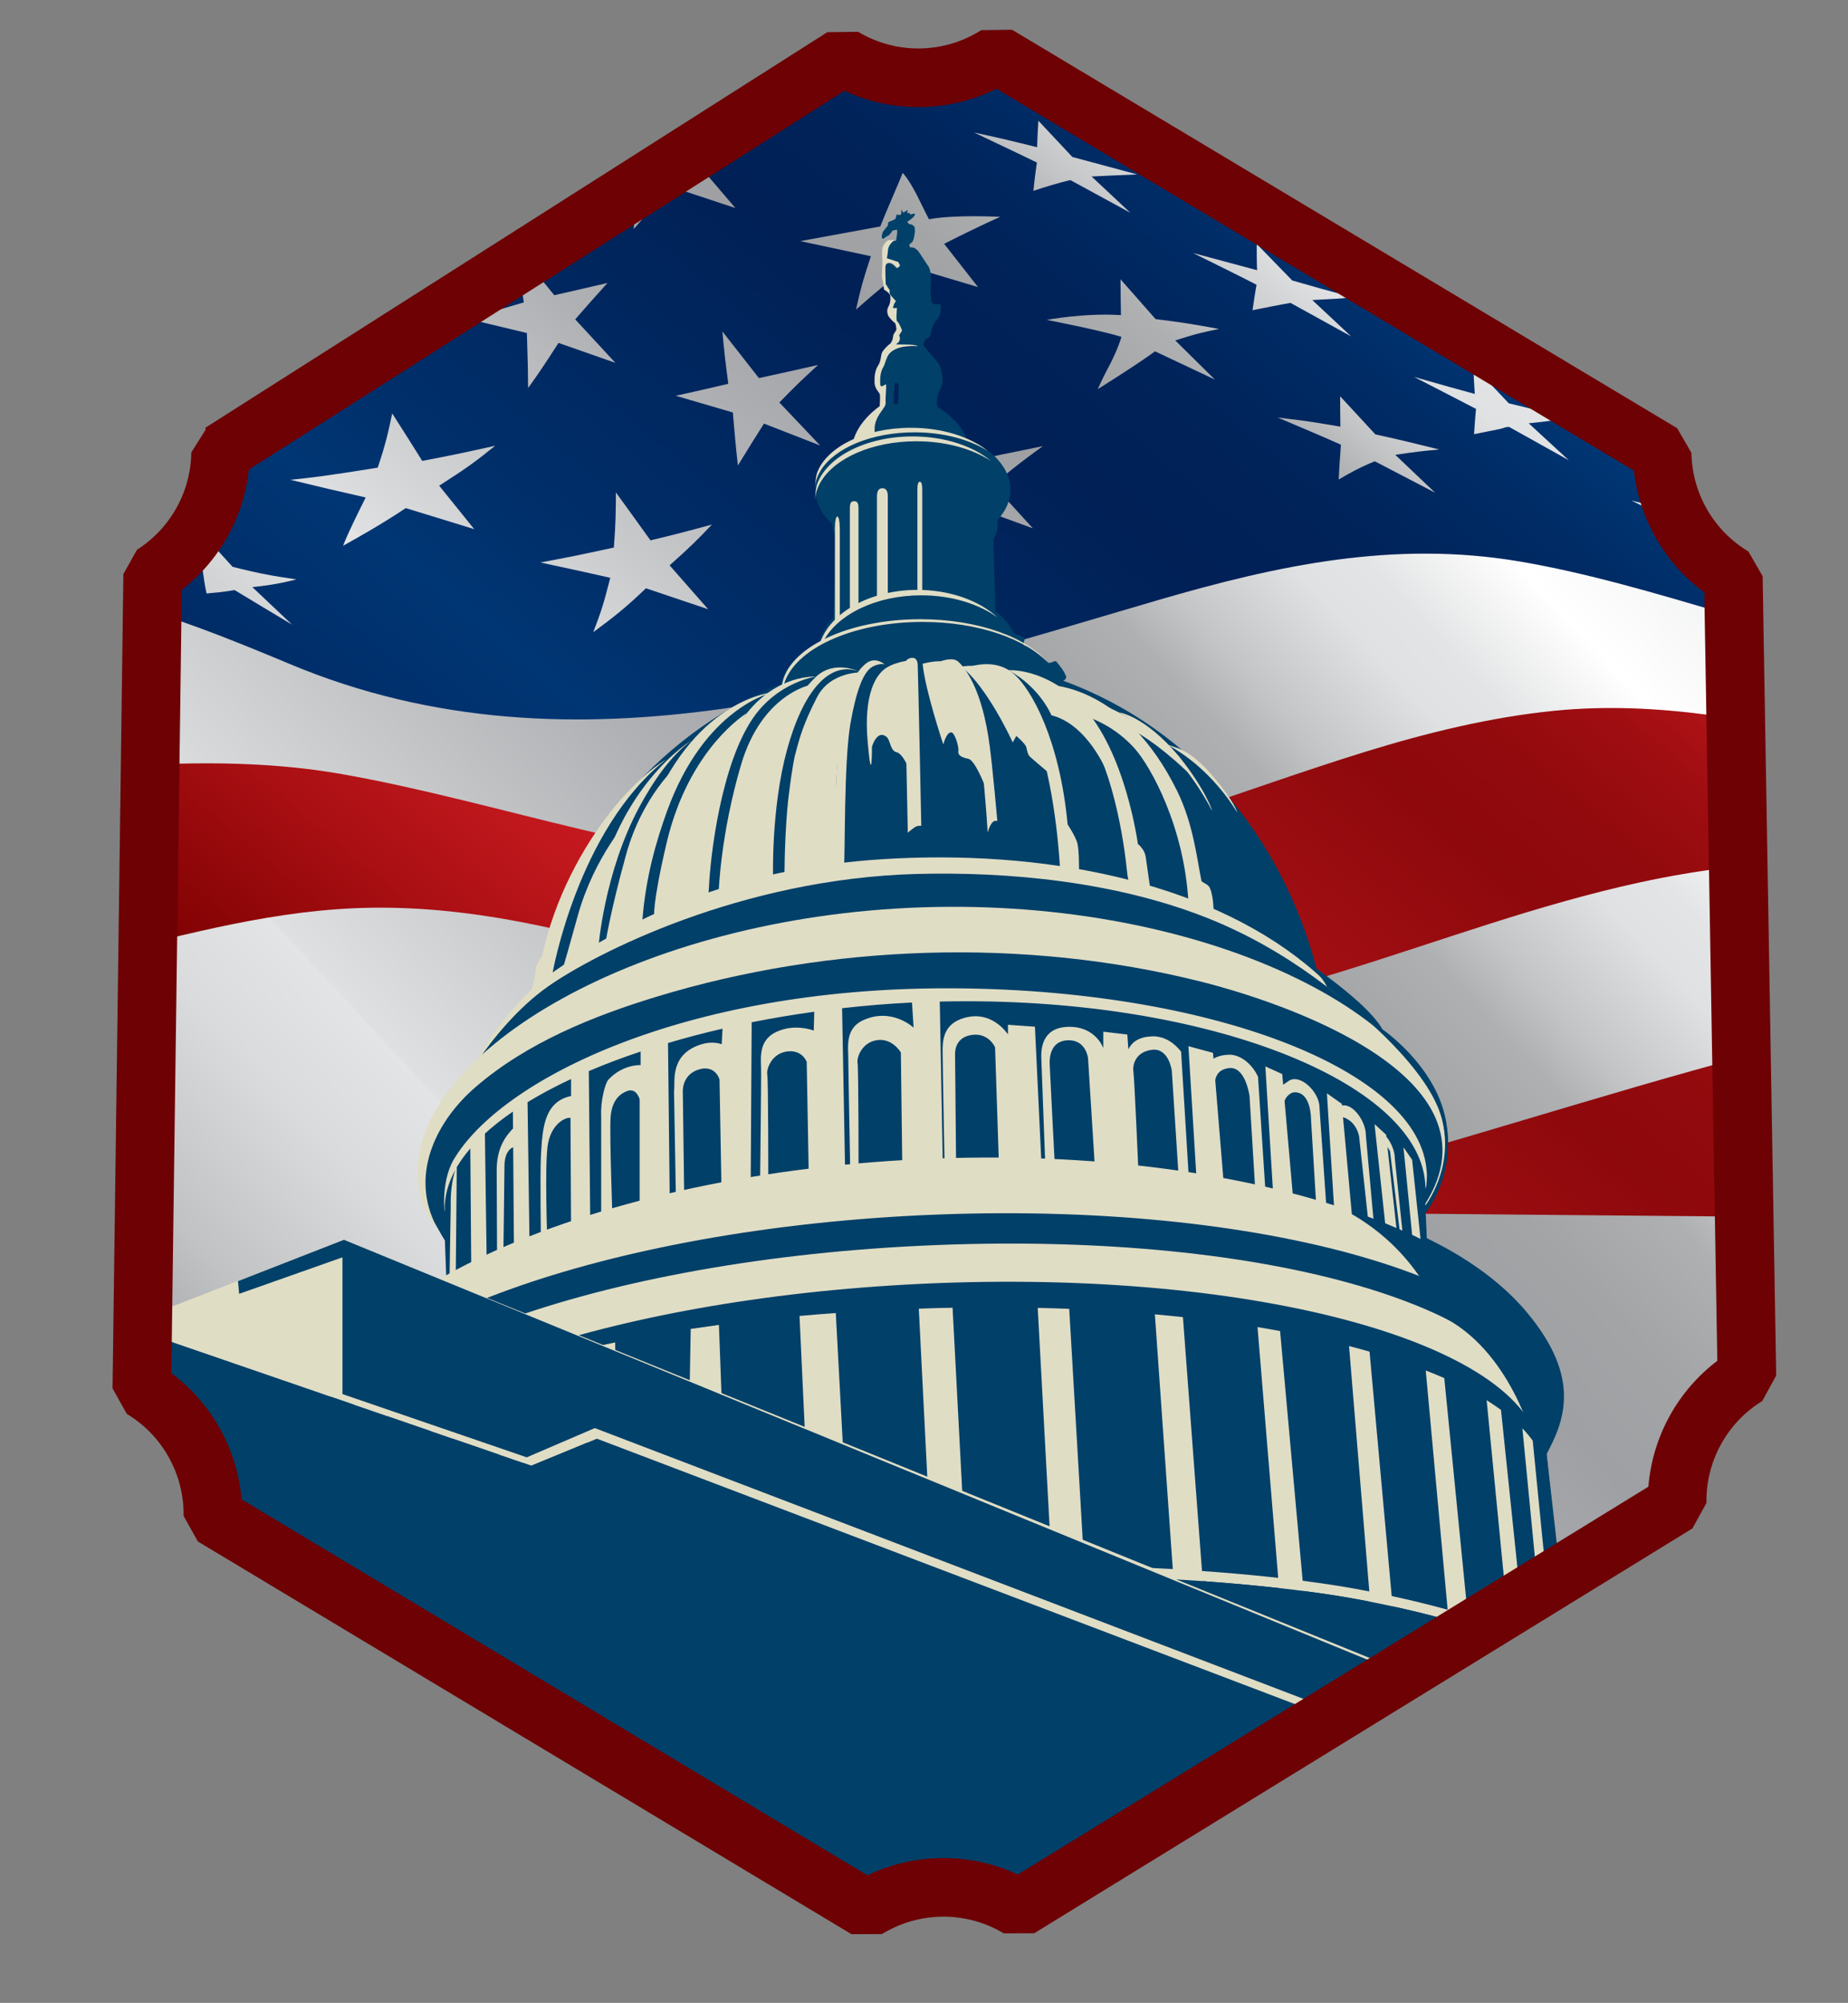 <?xml version="1.0" encoding="UTF-8"?><svg id="c" xmlns="http://www.w3.org/2000/svg" width="252.22" height="273.29" xmlns:xlink="http://www.w3.org/1999/xlink" viewBox="0 0 252.22 273.29"><rect x="0" y="0" width="252.22" height="273.29" fill="#808080" stroke="none"/><defs><clipPath id="d"><path d="m30.13,61.77L115.06,7.77c6.49,3.89,14.62,3.78,21.01-.28l90.78,54.37c.12,6.91,3.79,13.27,9.72,16.82l1.85,109.08c-6.02,3.7-9.64,10.31-9.52,17.38l-89.84,55.24c-6.4-3.85-14.41-3.8-20.78.11l-89.22-53.59c.09-7.12-3.6-13.75-9.7-17.41l1.48-111.1c5.69-3.62,9.18-9.87,9.27-16.61Z" fill="none" stroke="#6d0104" stroke-linejoin="bevel" stroke-width="8"/></clipPath><linearGradient id="e" x1="-38.93" y1="532.41" x2="-36.76" y2="532.41" gradientTransform="translate(-211678.77 267080.13) rotate(24.71) scale(358.21 -621.94) skewX(26.37)" gradientUnits="userSpaceOnUse"><stop offset="0" stop-color="#898b8d"/><stop offset=".1" stop-color="#898b8d"/><stop offset=".11" stop-color="#999b9d"/><stop offset=".14" stop-color="#c1c2c4"/><stop offset=".17" stop-color="#d9dbdc"/><stop offset=".19" stop-color="#e3e4e5"/><stop offset=".19" stop-color="#dfe0e1"/><stop offset=".26" stop-color="#b0b1b4"/><stop offset=".3" stop-color="#9ea0a3"/><stop offset=".32" stop-color="#a2a4a6"/><stop offset=".34" stop-color="#aeb0b2"/><stop offset=".35" stop-color="#c3c4c6"/><stop offset=".37" stop-color="#e0e1e2"/><stop offset=".38" stop-color="#e3e4e5"/><stop offset=".4" stop-color="#fff"/><stop offset=".43" stop-color="#eff0f0"/><stop offset=".46" stop-color="#cacbcd"/><stop offset=".49" stop-color="#b1b3b6"/><stop offset=".5" stop-color="#a9abae"/><stop offset=".52" stop-color="#b1b2b5"/><stop offset=".54" stop-color="#bbbcbf"/><stop offset=".6" stop-color="#fff"/><stop offset=".61" stop-color="#fff"/><stop offset=".67" stop-color="#d6d7d9"/><stop offset=".7" stop-color="#c0c2c4"/><stop offset=".73" stop-color="#c6c8ca"/><stop offset=".8" stop-color="#fff"/><stop offset=".82" stop-color="#f5f6f6"/><stop offset=".86" stop-color="#dddedf"/><stop offset=".9" stop-color="#c0c2c4"/><stop offset="1" stop-color="#c0c2c4"/></linearGradient><linearGradient id="f" x1="-37.2" y1="531.41" x2="-35.02" y2="531.41" gradientTransform="translate(245679.67 186566.3) rotate(-50.87) scale(281.4 -579.66)" gradientUnits="userSpaceOnUse"><stop offset="0" stop-color="#7c0101"/><stop offset=".1" stop-color="#7c0101"/><stop offset=".1" stop-color="#810203"/><stop offset=".14" stop-color="#a90f13"/><stop offset=".17" stop-color="#c1181d"/><stop offset=".19" stop-color="#cb1b21"/><stop offset=".26" stop-color="#a00e12"/><stop offset=".3" stop-color="#8e090c"/><stop offset=".32" stop-color="#920a0d"/><stop offset=".34" stop-color="#9e0d11"/><stop offset=".36" stop-color="#b31418"/><stop offset=".38" stop-color="#cb1b21"/><stop offset=".4" stop-color="#e21f26"/><stop offset=".43" stop-color="#d51d24"/><stop offset=".46" stop-color="#b9151b"/><stop offset=".48" stop-color="#a00f13"/><stop offset=".5" stop-color="#980d11"/><stop offset=".53" stop-color="#a01014"/><stop offset=".54" stop-color="#a71317"/><stop offset=".6" stop-color="#e21f26"/><stop offset=".61" stop-color="#e21f26"/><stop offset=".66" stop-color="#c3181e"/><stop offset=".7" stop-color="#ad1419"/><stop offset=".73" stop-color="#b2151b"/><stop offset=".8" stop-color="#e21f26"/><stop offset=".83" stop-color="#d81d23"/><stop offset=".87" stop-color="#c0181d"/><stop offset=".9" stop-color="#ad1419"/><stop offset="1" stop-color="#ad1419"/></linearGradient><linearGradient id="g" x1="-37.19" y1="531.48" x2="-35.02" y2="531.48" xlink:href="#f"/><linearGradient id="h" x1="-37.19" y1="531.35" x2="-35.02" y2="531.35" xlink:href="#f"/><linearGradient id="i" x1="-37.34" y1="531.26" x2="-34.94" y2="531.26" xlink:href="#f"/><linearGradient id="j" x1="-38.62" y1="531.47" x2="-36.46" y2="531.47" gradientTransform="translate(245843.26 186176.28) rotate(-50.87) scale(281.4 -579.66)" gradientUnits="userSpaceOnUse"><stop offset="0" stop-color="#00174b"/><stop offset=".1" stop-color="#00174b"/><stop offset=".11" stop-color="#001f55"/><stop offset=".16" stop-color="#002f6b"/><stop offset=".19" stop-color="#003674"/><stop offset=".22" stop-color="#002e69"/><stop offset=".3" stop-color="#002056"/><stop offset=".33" stop-color="#00235a"/><stop offset=".36" stop-color="#002c66"/><stop offset=".38" stop-color="#003674"/><stop offset=".4" stop-color="#003c7e"/><stop offset=".43" stop-color="#003979"/><stop offset=".47" stop-color="#002a63"/><stop offset=".5" stop-color="#00245b"/><stop offset=".54" stop-color="#002962"/><stop offset=".6" stop-color="#003c7e"/><stop offset=".61" stop-color="#003c7e"/><stop offset=".62" stop-color="#003b7d"/><stop offset=".7" stop-color="#002b65"/><stop offset=".73" stop-color="#002d67"/><stop offset=".8" stop-color="#003c7e"/><stop offset=".85" stop-color="#003575"/><stop offset=".9" stop-color="#002b65"/><stop offset="1" stop-color="#002b65"/></linearGradient><linearGradient id="k" x1="-40.04" y1="532.47" x2="-37.66" y2="532.47" gradientTransform="translate(246464.46 186187.83) rotate(-50.87) scale(281.4 -579.66)" xlink:href="#e"/><linearGradient id="l" x1="-39.98" y1="532.44" x2="-37.84" y2="532.44" gradientTransform="translate(246464.46 186187.83) rotate(-50.87) scale(281.4 -579.66)" xlink:href="#e"/><linearGradient id="m" x1="-39.99" y1="532.41" x2="-37.8" y2="532.41" gradientTransform="translate(246464.46 186187.83) rotate(-50.87) scale(281.4 -579.66)" xlink:href="#e"/><linearGradient id="n" x1="-39.99" y1="532.39" x2="-37.81" y2="532.39" gradientTransform="translate(246464.46 186187.83) rotate(-50.87) scale(281.4 -579.66)" xlink:href="#e"/><linearGradient id="o" x1="-39.98" y1="532.39" x2="-37.85" y2="532.39" gradientTransform="translate(246464.46 186187.83) rotate(-50.87) scale(281.4 -579.66)" xlink:href="#e"/><linearGradient id="p" x1="-39.98" y1="532.48" x2="-37.84" y2="532.48" gradientTransform="translate(246464.46 186187.83) rotate(-50.87) scale(281.4 -579.66)" xlink:href="#e"/><linearGradient id="q" x1="-39.98" y1="532.33" x2="-37.83" y2="532.33" gradientTransform="translate(246464.46 186187.83) rotate(-50.87) scale(281.4 -579.66)" xlink:href="#e"/><linearGradient id="r" x1="-39.98" y1="532.49" x2="-37.83" y2="532.49" gradientTransform="translate(246464.46 186187.83) rotate(-50.87) scale(281.4 -579.66)" xlink:href="#e"/><linearGradient id="s" x1="-39.99" y1="532.26" x2="-37.82" y2="532.26" gradientTransform="translate(246464.46 186187.83) rotate(-50.87) scale(281.4 -579.66)" xlink:href="#e"/><linearGradient id="t" x1="-39.98" y1="532.22" x2="-37.84" y2="532.22" gradientTransform="translate(246464.46 186187.83) rotate(-50.87) scale(281.4 -579.66)" xlink:href="#e"/><linearGradient id="u" x1="-39.98" y1="532.18" x2="-37.83" y2="532.18" gradientTransform="translate(246464.46 186187.83) rotate(-50.87) scale(281.4 -579.66)" xlink:href="#e"/><linearGradient id="v" x1="-39.99" y1="532.2" x2="-37.82" y2="532.2" gradientTransform="translate(246464.46 186187.83) rotate(-50.87) scale(281.4 -579.66)" xlink:href="#e"/><linearGradient id="w" x1="-40" y1="532.14" x2="-37.8" y2="532.14" gradientTransform="translate(246464.46 186187.83) rotate(-50.87) scale(281.4 -579.66)" xlink:href="#e"/><linearGradient id="x" x1="-39.98" y1="532.33" x2="-37.83" y2="532.33" gradientTransform="translate(246464.46 186187.83) rotate(-50.87) scale(281.4 -579.66)" xlink:href="#e"/><linearGradient id="y" x1="-39.99" y1="532.29" x2="-37.82" y2="532.29" gradientTransform="translate(246464.46 186187.83) rotate(-50.87) scale(281.4 -579.66)" xlink:href="#e"/><linearGradient id="z" x1="-39.99" y1="532.34" x2="-37.83" y2="532.34" gradientTransform="translate(246464.46 186187.83) rotate(-50.87) scale(281.4 -579.66)" xlink:href="#e"/><linearGradient id="aa" x1="-39.99" y1="532.28" x2="-37.82" y2="532.28" gradientTransform="translate(246464.46 186187.83) rotate(-50.87) scale(281.4 -579.66)" xlink:href="#e"/><linearGradient id="ab" x1="-39.98" y1="532.37" x2="-37.84" y2="532.37" gradientTransform="translate(246464.46 186187.83) rotate(-50.87) scale(281.4 -579.66)" xlink:href="#e"/><linearGradient id="ac" x1="-39.99" y1="532.23" x2="-37.82" y2="532.23" gradientTransform="translate(246464.46 186187.83) rotate(-50.87) scale(281.4 -579.66)" xlink:href="#e"/><linearGradient id="ad" x1="-39.98" y1="532.32" x2="-37.83" y2="532.32" gradientTransform="translate(246464.46 186187.83) rotate(-50.87) scale(281.4 -579.66)" xlink:href="#e"/><linearGradient id="ae" x1="-39.98" y1="532.35" x2="-37.84" y2="532.35" gradientTransform="translate(246464.46 186187.83) rotate(-50.87) scale(281.4 -579.66)" xlink:href="#e"/><linearGradient id="af" x1="-39.99" y1="532.39" x2="-37.82" y2="532.39" gradientTransform="translate(246464.46 186187.83) rotate(-50.87) scale(281.4 -579.66)" xlink:href="#e"/><linearGradient id="ag" x1="-39.99" y1="532.24" x2="-37.82" y2="532.24" gradientTransform="translate(246464.46 186187.83) rotate(-50.87) scale(281.4 -579.66)" xlink:href="#e"/><linearGradient id="ah" x1="-39.99" y1="532.28" x2="-37.82" y2="532.28" gradientTransform="translate(246464.46 186187.83) rotate(-50.87) scale(281.4 -579.66)" xlink:href="#e"/><linearGradient id="ai" x1="-39.99" y1="532.3" x2="-37.82" y2="532.3" gradientTransform="translate(246464.46 186187.83) rotate(-50.87) scale(281.4 -579.66)" xlink:href="#e"/><linearGradient id="aj" x1="-39.98" y1="532.44" x2="-37.83" y2="532.44" gradientTransform="translate(246464.46 186187.83) rotate(-50.87) scale(281.4 -579.66)" xlink:href="#e"/><linearGradient id="ak" x1="-39.99" y1="532.44" x2="-37.81" y2="532.44" gradientTransform="translate(246464.46 186187.83) rotate(-50.87) scale(281.4 -579.66)" xlink:href="#e"/><linearGradient id="al" x1="-39.98" y1="532.34" x2="-37.83" y2="532.34" gradientTransform="translate(246464.46 186187.83) rotate(-50.87) scale(281.4 -579.66)" xlink:href="#e"/></defs><g clip-path="url(#d)"><rect x="145.46" y="-149.84" width="255.52" height="514.47" transform="translate(133.43 365.55) rotate(-83.02)" fill="url(#e)"/><path d="m495.42,105.57c-11.32-1.39-22.33-4.41-33.34-7.44-11.01-3.03-22.02-6.06-33.34-7.44-5-.61-10.05-.9-15.19-.73-31.15,1.03-58.62,17.3-89,21.54-8.29,1.16-16.5.93-24.64-.04-32.33-3.87-59.88-17.24-87.73-14.48-8.73.87-17.41,3-25.78,5.58-17.1,5.28-33.91,12.32-51.62,15.34-18.84,3.21-37.05-.36-55.38-4.71-10.85-2.57-21.74-5.62-32.72-7.56-10.49-1.86-21.68-1.72-32.27-.9l-3.21,26.2c12.35-2.92,24.33-6.43,37.05-7,15.68-.7,30.23,3.23,45.16,7.44,15.7,4.43,32.01,8.1,48.39,8.4,28.72.53,54.34-13.36,82.01-19.37,7.88-1.71,15.91-2.72,23.98-2.83,4.19-.06,8.32.2,12.41.7,11.17,1.37,21.18,3.69,32.01,6.83,10.83,3.13,21.66,6.27,32.83,7.63,2.75.34,5.52.57,8.31.66,37.1,1.28,70.6-22.09,107.36-22.11,4.79,0,9.56.34,14.33.92,17.76,2.17,35.35,7.7,52.69,11.28,2.85.59,5.7,1.05,8.53,1.4,4.66.57,9.29.83,13.91.84l3.13-25.57c-26.71,6.39-28.87,6.21-36.04,5.62-.6-.06-1.2-.13-1.81-.21Z" fill="url(#f)"/><path d="m228.01-12.97c.56,1.88,1.3,4.38,1.86,6.26.55,1.9,1.3,4.41,1.87,6.31,29.35-9.01,43.64-11.73,59.78-9.75,10.37,1.27,21.51,4.48,37.91,9.2,11.51,3.27,20.73,5.35,29.01,6.36,19.44,2.38,33.63-1.13,59.92-8.96l-78.92-9.66c-2.41.02-4.65-.12-6.91-.4-2.65-.32-5.34-.83-8.4-1.48l-94.35-11.55c-1.7.42-3.51.87-5.46,1.37.56,1.83,1.29,4.27,1.84,6.11.55,1.86,1.29,4.33,1.85,6.19Z" fill="url(#g)"/><path d="m538.76,11.18l-49.43-6.05c-11.71,1.99-27.55,6.48-54.49,14.1-13.72,3.88-27.25,7.17-41.61,6.44-2.3-.12-4.58-.32-6.84-.6-13.67-1.67-26.68-6-40-9.67-8.41-2.32-16.91-4.57-25.52-5.62-5.7-.7-11.46-.87-17.27-.18-11.46,1.36-22.72,4.36-33.86,7.33-2.91.78-30.85,8.4-30.91,8.39.54,1.9,1.27,4.43,1.83,6.32.55,1.87,1.3,4.36,1.87,6.21.57,1.83,1.33,4.26,1.92,6.08.58,1.78,1.37,4.15,1.97,5.92,33.61-5.9,64.79-24.31,100.39-19.96.55.07,1.09.14,1.65.22,20.28,3.15,39.32,11.44,59.65,14.35,1.05.15,2.09.29,3.13.42,9.55,1.17,18.69,1.26,32-1.21,22.92-4.71,44.63-13.97,67.68-18.22,11.61-2.15,20.13-1.86,27.13-1,1.54.19,3,.41,4.41.63l1.52-12.44c-1.68-.47-3.41-.95-5.21-1.46Z" fill="url(#h)"/><path d="m496.4,135.27c-29.17-3.57-53.82,2.45-77.61,8.58-23.8,6.13-46.74,12.36-72.49,9.21-1.26-.15-2.53-.33-3.81-.53-19.27-3.38-37.5-11.78-56.98-14.16-4.53-.55-9.12-.78-13.81-.55-29.07,1.44-83.07,23.41-112.88,27.48l107.03.96c.15-.04.31-.08.46-.11,21.34-5.33,30.12-7.52,43.93-5.83,9.66,1.18,21.77,4.26,42.35,9.49,4.19,1.02,8.36,1.76,12.51,2.27,25.98,3.18,51.25-2.91,76.51-9,25.27-6.09,50.53-12.18,76.51-9,2.78.34,5.58.79,8.38,1.35l1.65-13.48c-3.12-.57-6.25-1.29-9.38-2.17-7.77-2.17-15.2-3.63-22.37-4.51Z" fill="url(#i)"/><path d="m248.45,55.6c-2.14-5.82-4.09-11.71-5.92-17.64-6.67-21.65-12.39-43.69-18.88-65.34L33.41-50.67,17.12,82.45c6.61,1.73,13.58,4.44,22.4,8.14,39.29,16.48,79.92,2.58,118.44-8.68,16.47-4.81,32.35-8.19,49.43-5.3,18.42,3.12,37.16,11.07,55.67,13.85-.01-.03-9.49-20.97-14.6-34.86Z" fill="url(#j)"/><path d="m24.04,25.9l-.21,1.75c.86.29,1.7.57,2.45.82l-2.24-2.57Z" fill="url(#k)"/><path d="m30.61,60.64l-4.73-5.66c2.57-1.17,6.1-2.77,9.83-4.98-7.2,1.2-9.53,1.48-12,1.77-.69-1.2-1.54-2.66-2.34-4.05l-1.24,10.16c1.02-.49,1.56-.79,1.57-.8,2.67,1.08,6.23,2.52,8.92,3.56Z" fill="url(#l)"/><path d="m40.46,79.06c-3.2-.48-4.81-.73-8.72-1.72-1.42-1.57-3.33-3.65-4.74-5.23.03,1.21.05,2.36.28,3.85-2.47-.81-3.97-1.3-7.58-2.73,2.39,1.41,5.58,3.28,7.98,4.68.08.59.26,1.97.51,3.07,2.61-.21,3.81-.47,3.82-.47,2.35,1.42,5.49,3.32,7.85,4.72l-5.42-5.12c1.5-.16,3.19-.34,6.02-1.05Z" fill="url(#m)"/><path d="m67.55,60.83c-5.13,1.14-6.43,1.39-9.92,2.06-1.22-1.95-2.85-4.54-4.1-6.48-.49,2.33-.88,4.18-1.98,7.4-7.44,1.2-9.03,1.36-11.91,1.66,3.07.75,7.18,1.72,10.27,2.41-1.15,2.31-2.34,4.69-3.09,6.59,1.73-.96,5.33-2.97,8.56-5.14,2.81.86,6.54,2,9.34,2.87l-4.78-5.93c3.76-2.4,5.13-3.41,7.62-5.43Z" fill="url(#n)"/><path d="m78.51,43.57q1.9-2.19,4.4-4.96c-3.16.74-6.53,1.51-7.26,1.67-1.55-1.89-3.6-4.41-5.15-6.3.69,5.39.99,7.27.99,7.28-4.55,1.36-5.73,1.69-7.68,2.24,2.7.65,5.4,1.29,8.1,1.94.14,4.52.15,4.99.17,7.5,1.26-1.76,1.79-2.49,4.15-6.15,2.33.82,5.43,1.91,7.76,2.72l-5.49-5.94Z" fill="url(#o)"/><path d="m25.04,17.7l-.2,1.65c.7-.67,1.34-1.33,2.15-2.17-.77.21-1.4.38-1.95.52Z" fill="url(#p)"/><path d="m97.18,71.57c-4.59,1.25-5.71,1.51-8.4,2.16-1.42-1.97-3.29-4.58-4.72-6.54-.01,2.32-.02,4.33-.28,7.52-4.94,1.08-6.25,1.33-10.02,2.04,5.2,1.12,6.95,1.5,9.53,2.09-.86,3.38-1.21,4.55-2.32,7.42,2.76-2.04,4.38-3.29,7.19-5.99,2.55.85,5.95,2,8.49,2.86l-5.26-5.99c2.88-2.56,3.87-3.56,5.78-5.57Z" fill="url(#q)"/><path d="m30.54,9.25c1.78-2.85,1.93-3.08,3.59-5.63,2.25.87,5.24,2.02,7.49,2.89l-5.4-5.71c2.4-2.44,2.83-2.83,5.21-5.01-2.65.58-5.29,1.18-7.95,1.75-1.45-1.87-3.39-4.35-4.84-6.22.24,2.98.3,3.6.74,7-.68.16-1.36.32-2.03.48l-.31,2.51c1.03.3,2.03.59,2.92.84.18,2.47.25,3.49.57,7.1Z" fill="url(#r)"/><path d="m179.09,40.94c3.22-.16,3.73-.21,5.64-.35-3.85-1.03-5.03-1.35-8.36-2.32-1.45-1.49-3.39-3.49-4.85-4.98,0,3.09.05,3.54.05,3.58-2.91-.78-5.83-1.57-8.75-2.35,2.89,1.44,5.79,2.85,8.67,4.33-.15.87-.39,2.33-.54,3.48,4.1-.83,5.18-1,5.18-1,2.48,1.37,5.79,3.2,8.28,4.57l-5.31-4.96Z" fill="url(#s)"/><path d="m196.45,61.34c-4.11-1.02-4.74-1.18-8.74-2.07-1.44-1.56-3.35-3.64-4.8-5.19,0,1.38,0,2.76.03,4.14-3.48-.6-4.62-.77-6.92-1.05-.48-.06-1.01-.12-1.63-.2,4.38,1.86,6.78,2.88,8.62,3.71-.2,2.76-.26,3.76-.3,4.75,1.6-.94,2.69-1.56,4.92-2.49,2.47,1.28,5.77,3,8.24,4.29l-5.44-5.17c2.77-.42,3.86-.53,6.03-.73Z" fill="url(#t)"/><path d="m227.56,49.14c1.21-.61,3.71-1.87,6.24-3.63q-3.52.35-8.84.58c-1.41-1.75-3.27-4.09-4.71-5.82q.03,1.61-.33,5.75c-2.82-.07-4.86-.12-8.94-.5,2.63,1.05,6.14,2.42,8.78,3.44-.54,3.69-.64,4.8-.64,4.8,1.83-.85,2.75-1.28,5.33-2.82,2.51,1.1,5.86,2.57,8.38,3.65l-5.28-5.45Z" fill="url(#u)"/><path d="m214.49,56.98c-3.32-.7-4.81-1.02-8.57-1.95-1.45-1.53-3.38-3.57-4.83-5.11.06,1.7.06,1.88.19,3.83-2.39-.65-4.11-1.12-8.28-2.32,2.53,1.31,5.92,3.06,8.45,4.36-.11,1.24-.18,1.99-.27,3.45,1.2-.24,2.4-.47,3.59-.72.36-.08.82-.31,1.19-.26h.02c2.44,1.36,5.69,3.18,8.13,4.54l-5.47-5.04c2.83-.3,3.59-.41,5.84-.78Z" fill="url(#v)"/><path d="m238.63,74.12c2.91-.62,3.64-.81,6.09-1.53l-.67-.08c-3.15-.39-4.55-.58-8.14-1.21-1.45-1.6-3.38-3.73-4.82-5.34,0,1.86,0,2.15.05,4.31-2.42-.52-4.51-.97-8.48-1.97,2.57,1.27,6.01,2.96,8.58,4.22-.18,2.81-.17,3.72-.17,3.72,1.79-.44,2.72-.68,4.78-1.33,2.47,1.31,5.76,3.06,8.23,4.37l-5.46-5.17Z" fill="url(#w)"/><path d="m133.48,39.17l-4.62-5.9c5.22-2.65,7.66-3.68,7.66-3.68,0,0-6.25-.34-9.73.33-1.03-1.92-2.14-4.69-3.58-6.33-1,2.44-2.09,4.85-3.07,7.31-3.64.66-7.27,1.34-10.92,2,2.89.62,6.75,1.45,9.64,2.06-1.09,3.31-1.34,4.19-2.03,7.28,3.27-2.87,4.09-3.53,7.24-5.88,2.82.84,6.58,1.97,9.41,2.81Z" fill="url(#x)"/><path d="m142.35,60.87c-3.15.63-6.29,1.3-9.45,1.93-1.39-1.94-3.26-4.51-4.65-6.45-.15,3.13-.18,3.7-.1,7.29-2.64.59-5.28,1.2-7.93,1.76,2.46.67,5.73,1.57,8.19,2.24.11,3.25.16,4.12.41,7.14,1.81-2.67,2.24-3.3,4.05-5.65,2.43.89,5.67,2.08,8.1,2.96l-5.41-5.93c3.09-2.59,3.73-3.06,6.78-5.29Z" fill="url(#y)"/><path d="m111.64,49.8c-2.69.6-5.37,1.22-8.06,1.79-1.5-1.91-3.5-4.46-4.99-6.37.29,3.03.35,3.67.81,7.15-2.39.55-4.78,1.12-7.18,1.63,2.34.69,5.46,1.6,7.8,2.28.15,1.8.41,4.83.69,7.23q2.08-3.39,3.56-5.71c2.3.9,5.37,2.09,7.67,2.99l-5.57-5.87c2.42-2.48,2.86-2.88,5.27-5.11Z" fill="url(#z)"/><path d="m166.35,44.88c-3.86-.7-4.81-.86-8.63-1.34-1.43-1.63-3.34-3.8-4.79-5.43,0,1.63.03,3.25.06,4.89-4.98-.33-10.13.65-10.13.65,0,0,7.2,1.39,10.2,2.31-.43,1.45-1.28,3.28-2.01,4.6-.41.74-1.23,2.54-1.23,2.54,0,0,5.3-3.3,7.82-5.16,2.45,1.15,5.72,2.69,8.17,3.85l-5.41-5.34c2.93-.95,4.13-1.19,5.94-1.56Z" fill="url(#aa)"/><path d="m116.57,4.99c-1.39-1.51-3.24-3.53-4.63-5.05-.06,1.4-.07,1.69-.1,4.01-3.32-.57-4.46-.75-6.75-1.03-.51-.06-1.08-.13-1.74-.21,4.18,1.77,6.71,2.83,8.49,3.63-.33,2.94-.45,4.6-.46,4.61,1.65-.91,2.75-1.52,4.98-2.4,2.43,1.25,5.68,2.93,8.1,4.2l-5.27-5.03c2.82-.4,3.91-.48,6.08-.64-4.2-1.06-5.01-1.25-8.71-2.09Z" fill="url(#ab)"/><path d="m209.31,16.73c-2.75.57-4.91,1.02-8.91,1.57,2.61.71,6.11,1.63,8.73,2.3-.53,4.59-.7,6.53-.7,6.55,3-2.65,4.57-4.23,5.37-5.1,2.49.84,5.81,1.95,8.31,2.77l-5.22-5.77c2.26-1.9,4.51-3.86,6.68-5.83-2.29.66-5.13,1.48-9.27,2.51-1.36-1.92-3.17-4.47-4.52-6.39-.14,1.91-.29,4.07-.47,7.39Z" fill="url(#ac)"/><path d="m146.36,21.42c-1.39-1.49-3.25-3.47-4.64-4.95-.15,2.33-.17,3.6-.17,3.62-4.31-1.07-5.1-1.25-8.61-2.01,4.05,1.92,6.97,3.31,8.58,4.1-.27,1.82-.41,3.11-.48,3.86,3.83-1.26,5.06-1.46,5.06-1.46,2.45,1.34,5.72,3.12,8.17,4.45l-5.29-4.95c2.07-.11,4.15-.19,6.23-.28-2.95-.79-5.9-1.59-8.84-2.38Z" fill="url(#ad)"/><path d="m130.12,5.13c2.8-.46,4.91-.85,4.91-.86,2.39,1.34,5.58,3.11,7.98,4.44l-5.29-4.89c2.87-.25,3.57-.33,5.87-.66-3.31-.72-4.81-1.05-8.51-1.98-1.4-1.49-3.27-3.47-4.66-4.95,0,1.55,0,1.79.05,3.66-2.05-.57-3.99-1.1-8.23-2.34,2.5,1.29,5.83,3.01,8.33,4.3-.11.73-.36,2.45-.45,3.29Z" fill="url(#ae)"/><path d="m93.03,19.25c-1.2-1.91-2.82-4.45-4.01-6.37-.78,3.12-.95,3.77-1.51,7.27-3.03.6-6.06,1.25-9.09,1.85,2.6.64,6.08,1.49,8.68,2.12-.39,3.24-.47,4.11-.6,7.13,1.64-1.9,2.64-3.05,5.33-5.69,2.57.85,5.98,1.98,8.54,2.83l-4.98-5.83c3.9-2.54,4.87-3.1,8.83-5.34-3.73.66-7.46,1.35-11.19,2.03Z" fill="url(#af)"/><path d="m194.48,32.27c-1.38-1.64-3.23-3.83-4.61-5.47-.13,2-.16,2.42-.26,4.84-2.73-.37-4.7-.64-8.65-1.4,2.58,1.17,6.02,2.72,8.6,3.88-.15,1.16-.43,3.33-.47,4.04,2.53-.8,2.86-.93,5.08-1.83,2.47,1.21,5.75,2.83,8.22,4.03l-5.29-5.21c3.04-1.01,3.81-1.32,6.42-2.47-3.56-.05-5.16-.08-9.03-.41Z" fill="url(#ag)"/><path d="m179.21,5.46q-1.67.12-8.74.43c2.61.83,6.09,1.98,8.69,2.89-.1,1.87-.56,3.68-.84,5.52,4.8-2.93,5.4-3.8,5.4-3.8,2.45.97,5.72,2.25,8.17,3.2l-5.23-5.55c2.01-1.4,3.87-2.76,6.41-4.83-4.7,1.01-5.44,1.13-9,1.68-1.36-1.82-3.19-4.24-4.55-6.07-.23,4.19-.26,4.86-.31,6.51Z" fill="url(#ah)"/><path d="m164.54,17.16c-1.39-1.55-3.25-3.61-4.64-5.17-.07,1.86-.07,2.06-.09,4.13-2.9-.64-4.65-1.03-8.41-2,2.53,1.25,5.91,2.91,8.45,4.15-.28,2.65-.32,3.54-.32,3.54.87-.19,2.32-.5,3.77-.89.32-.09.75-.33,1.09-.29,2.42,1.29,5.65,3.01,8.08,4.29l-5.28-5.01c2.93-.55,3.66-.73,6.12-1.4-2.84-.36-4.71-.6-8.76-1.35Z" fill="url(#ai)"/><path d="m71.47,6.56c-3.1.61-6.2,1.26-9.3,1.87-1.35-1.88-3.16-4.39-4.5-6.29-.17,2.97-.21,3.68-.15,7.14-2.59.58-5.18,1.18-7.78,1.73,2.4.65,5.61,1.52,8.01,2.17.07,2.76.09,3.51.34,6.98,1.21-1.76,2.08-3.03,4.02-5.53,2.37.86,5.54,2.02,7.92,2.87l-5.25-5.78c2.97-2.46,3.65-2.96,6.7-5.17Z" fill="url(#aj)"/><path d="m47.7,36.3c2.36.82,5.5,1.91,7.85,2.74l-5.36-5.88c2.27-2.46,2.85-3.14,5.01-5.64-4.65,1.4-5.42,1.62-7.72,2.27-1.46-1.94-3.42-4.52-4.88-6.46.16,2.03.36,4.55.51,7.5-4.12,1.1-4.37,1.15-8.37,2.1,3.95.92,7.36,1.71,8.5,2-.18,2.96-.27,4.29-.73,7.36,1.62-1.67,2.78-2.88,5.18-5.98Z" fill="url(#ak)"/><path d="m149.28-7.33c-2.93-.09-5.06-.17-8.84-.55,2.58,1.03,6.03,2.39,8.63,3.4-.62,3.51-.77,4.61-.77,4.61,1.91-.83,2.62-1.14,5.39-2.65,2.47,1.08,5.75,2.52,8.23,3.59l-5.11-5.29c1.25-.6,3.84-1.83,6.27-3.49q-2.9.26-8.79.5c-1.34-1.71-3.12-3.99-4.51-5.66q-.06,1.61-.49,5.55Z" fill="url(#al)"/><path d="m119.55,59.25c-.43-2.43,1.44-3.52,1.41-4.28-.04-.77.11-2.04.08-2.49-.02-.18-.16-.08-.32.03-.22.15-.48.29-.49-.29-.04-.85.06-1.64.48-2.3.15-.23.3-1.07.67-1.59,1-1.4,3.93-1.07,3.93-1.07.33-.41-2.93-.33-2.93-.33,0,0,.44-.26.52-.63.08-.39-.09-.6-.09-.6l.4-.67s-.4-1.09-.65-1.22c-.25-.13-.04-1.85-.04-1.85,0,0-.59.08-.55-.07.18-.72.41-.86.41-.86,0,0-.46-.51-.7-.77-.25-.27-.15-.71-.15-.71l-.56-.85s-.07-1.93-.04-2.41c.04-.48.63-.78,1.45.18.18.21.55-.3.55-.3l-.26-.48-1.56-.52s.11-.44.15-1.03c.04-.6.44-1.04.7-1.26.06-.05.17-.08.3-.08-.27-.04-.97-.11-1.16.05-.26.22-.67.67-.7,1.26-.04.6.04,1.67.04,1.67l-.1,2,.13.54.19,1.2s.39.22.63.48c.25.27.22.41.22.41,0,0,.11.8-.26,1.45-.38.64.04,1.33.04,1.33,0,0,.53.68.78.81.25.13.27,1,.27,1l-.4.67s-.02.17-.1.55c-.08.37-.33.67-.33.67,0,0-.43.25-1,1-.39.51-.15,1.19-.67,2-.42.66-.51,1.44-.48,2.3.04,1,.71,1.3.74,1.74.04.44-.04,1.5-.04,1.5,0,0-3.01,1.99-3.67,4.96l3.15-1.13Z" fill="#e0ddc5"/><path d="m127.93,55.45s-.15-.71.04-1.45c.18-.74.55-.97.67-1.89.08-.7-.19-2.04-.55-2.52-.86-1.12-1.22-1.38-2.04-2.45,0,0,.04-.89.56-1,.55-.11.51-1.91,1.19-2.45.67-.53.66-1.95.55-2.15l-.04-.02-.05-.03c-.07-.01-.18,0-.29.01-.27.04-.61.06-.77-.26-.27-.53-.18-2.11-.18-2.11,0,0,.22-2-.32-2.8-.53-.8-1.33-2-1.33-2,0,0-.39-.47-.67-.53-.27-.07-.46-.04-.46-.04,0,0-.32-.36.04-.55.26-.15.37-.42.42-.62.13-.53.17-1.01.17-1.01l-.04-.6s-.26-.41-.78-.41c-.13-.07-.06-.26-.26-.29,0,0,1.08-.65,1.08-1.04,0-.18-.34-.04-.63.04l-.08-.22-.26.04c-.2-.07.04-.44.04-.44l-.34.15-.29.22-.29-.44s.06.63-.11.71c-.18.08-.52-.04-.52-.04l-.18.63-.98.44-.06.45-.67.85s-.34.93,0,.93c.22,0,.13-.06.35-.2.13-.08.25-.15.35-.2.3-.16.63-.71.63-.71l.62-.11v.46l-.04.31-.11.72v.02s-.11-.01-.11-.01c-.13.01-.24.04-.3.09-.26.22-.67.67-.7,1.26-.04.59-.15,1.04-.15,1.04l1.56.52.25.48s-.37.51-.55.3c-.81-.96-1.4-.67-1.45-.18-.04.48.04,2.41.04,2.41l.55.86s-.1.44.15.7c.25.27.7.78.7.78,0,0-.22.13-.41.85-.04.15.55.08.55.08,0,0-.2,1.72.04,1.85.25.13.65,1.22.65,1.22l-.41.67s.17.21.09.6c-.07.37-.52.63-.52.63,0,0,3.27-.08,2.93.33,0,0-2.93-.33-3.93,1.07-.37.53-.52,1.36-.67,1.59-.42.66-.51,1.45-.48,2.3.01.58.27.43.48.29.17-.11.31-.22.33-.03.04.44-.11,1.71-.07,2.48.04.77-1.85,1.89-1.45,4.15l12.44.7c0-.06-.33-2.07-3.94-4.4Zm-5.34-.63c-.07.37-.52.59-.6.15-.07-.44.11-2.59.11-2.59.07-.25.13-.2.22-.15.05.03.11.05.18.04.22-.04.15,2.18.08,2.56Z" fill="#004069"/><path d="m197.61,156.19c.07-7.92-5.66-13.05-9.07-15.63,0,0-2.06-2.73-3.63-4.07-3.87-3.32-5.13-3.99-5.13-3.99-4.64-17.96-16.83-33.1-34.75-39.65.31.11.5-.43.5-.43-.19-.75-.83-1.5-1.38-2.18-.06-.07-.29.01-.52.1-.2.07-.41.15-.51.11,0,0-.71-.69-1.07-.98l-1.56-1.15s-.61-.22-.74-.29c-.21-.11.24-.91.01-1.02-.45-.22-.92-.42-1.42-.61-.48-1.12-1.35-2.16-2.49-3.04l-.27-9.71c.38-.67.6-1.4.6-2.15,0-.18-.02-.36-.04-.54,1.12-1.22,1.76-2.63,1.76-4.14,0-4.61-5.96-8.36-13.31-8.36s-13.32,3.74-13.32,8.36c0,1.75.87,3.38,2.34,4.72,0,.63.16,1.24.44,1.81l-.29,10.87c-.95.98-1.61,2.07-1.86,3.25-.63.34-1.19.7-1.71,1.08-1.82,1.35-3.39,3.01-3.56,4.73-17.43,7.02-30.42,22.86-33.55,42.07-3.6,3.21-6.57,6.76-8.77,10.62-4.76,4.44-6.22,10.02-6.06,15.17.09,2.91.79,5.51,2.47,8.1l.19,5.2c11.13,10.25,39.09,16.23,67.33,15.36,38.76-1.19,69.19-16.24,69.35-33.62Z" fill="#004069"/><path d="m180.69,133.71c2.8,2.64,4.99,4.41.08.68-3.81-2.9-8.82-6.13-14.79-8.64-13.34-5.61-28.93-6.82-40.85-6.5-24.06.65-43.97,10.87-50.33,15.35-4.1,2.88-7.54,7.15-9.5,10.02,0,0,.52,0-1.17,1.69.78-1.3,4.53-8.96,11.71-13.91,12.66-8.75,27.44-14.7,48.52-15.35,22.17-.69,43.45,4.55,56.33,16.67Z" fill="#e0ddc5"/><path d="m110.53,93.48s-6.55,1.28-9.38,10.84-3.06,17.4-3.06,17.4l6.37-2.08s1.48-20.01,6.06-26.15Z" fill="#e0ddc5"/><path d="m101.93,97.3s-7.91,4.73-10.96,17.76c-1.99,8.49-1.68,10.07-1.68,10.07l5.51-2.56s2.05-18.24,7.12-25.27Z" fill="#e0ddc5"/><path d="m92.47,104.42s-4.78,4.1-7.02,12.19-2.83,12.19-2.83,12.19l3.71-2.44s2.34-14.93,6.15-21.95Z" fill="#e0ddc5"/><path d="m85.87,111.7s-4.78,5.17-7.02,13.27-2.21,7.67-2.21,7.67l3.64-2.6s1.79-11.32,5.59-18.34Z" fill="#e0ddc5"/><path d="m117.74,91.74s-4.39-.2-6.24,3.41-2.34,5.37-3.02,8c-.25.98-.83,4.81-1.06,7.64-.38,4.74-.35,8.95-.35,8.95l7.83-1.61s-3.02-15.86,2.84-26.4Z" fill="#e0ddc5"/><path d="m124.19,90.1s-2.61.24-3.86,1.54c-.62.65-2.5,2.83-1.91,9.56s.59.68.59.68c0,0,.68-2.34,1.95-1.37.6.46.49,1.95,1.46,2.15s2.15,3.41,2.15,3.41l-.37-15.98Z" fill="#e0ddc5"/><path d="m125.93,90.57s2.86-.85,4.03.13c.6.5,2.81,4.45,3.62,7.48.75,2.8,1.07,9.62,1.07,9.62,0,0-1.5-4.06-2.48-4.26s-1.46-.49-1.37-1.07-.49-2.54-.98-2.54c-.68,0-1.07,1.66-1.07,1.66,0,0-2.44-7.22-2.83-11.02Z" fill="#e0ddc5"/><path d="m131.2,90.96s4.93-1.02,7.73,3.12c2.15,3.18,4.81,11.88,4.81,11.88,0,0-2.88-2.42-3.17-2.71s-.39-.78-.49-1.27-1.37-1.56-1.37-1.56l-.49.88s-3.41-7.51-7.02-10.34Z" fill="#e0ddc5"/><path d="m137.63,91.45s9.18,1.93,11.82,9.05c2.25,6.08,1.56,4.71,1.56,4.71,0,0-2.57-6.37-7.51-7.61,0,0-1.56-3.84-5.87-6.14Z" fill="#e0ddc5"/><path d="m150.99,96.38s9.02,3.92,11.04,8.92c0,0-4.59-4.49-8.39-6.15l-2.65-2.77Z" fill="#e0ddc5"/><path d="m111.4,92.32s-5.46-.39-9.76,5.37c-5.1,6.84-6.24,20.29-6.24,20.29,0,0-1.46,1.17-1.56,2.24-.24,2.62-.1,2.63-.1,2.63,0,0,2.83,2.63,3.02-1.76s1.66-16.68,5.95-23.02c3.41-5.04,8.68-5.76,8.68-5.76Z" fill="#e0ddc5"/><path d="m89.06,109.98c-1.93,4.56-2.83,9.27-3.29,12.52-.37.38-.85.99-.91,1.63-.1,1.07-.1,2.83-.1,2.83l.46-.13-.79,1.4,2.21-1.04,1.04-1.69c.46-5.87,1.9-10.75,3.29-14.63,5.16-14.43,14.47-16.39,14.47-16.39,0,0-10.15.78-16.39,15.51Z" fill="#e0ddc5"/><path d="m80.87,124.77c-.28.01-.63.13-.79.63-.29.88-.59,5.17-.59,5.17l1.3-.52.88-.72s.76-10.26,5.6-19.24c1.77-3.28,4.18-6.94,7.15-9.08,0,0-10.86,6.4-13.55,23.76Z" fill="#e0ddc5"/><path d="m83.2,110.96c-3.54,4.51-7.47,11.38-9.25,19.62-.34.4-.74.99-.8,1.54-.1.98-.59,3.12-.59,3.12l.7-.58v.09s2.13-1.85,2.13-1.85c0,0,3.41-19.71,15.51-29.27,0,0-3.59,2.06-7.71,7.32Z" fill="#e0ddc5"/><path d="m117.25,91.64s-3.32-1.66-5.85.68-6.54,8-6.83,22.83c0,0-.78.29-.98,1.27s-.29,3.48-.29,3.48l2.21-.39s-.26-9.24,1.89-17.14c2.17-7.98,5.76-12.29,9.85-10.73Z" fill="#e0ddc5"/><path d="m119.1,90.96c.5-.27,1.22-.46,1.66-.29,0,0-1.37-1.27-2.73,0-.81.75-2.73,2.44-3.61,11.61-.34,3.59-.42,8.48-.39,10.54.03,2.57.99,6.66,1.15,5.53.19-1.37-.03-14.45.9-19.68.78-4.39,1.74-7.02,3.02-7.71Z" fill="#e0ddc5"/><path d="m137.63,91.45s5.1-.39,10.04,4.82c5.97,6.3,7.63,18.89,7.63,18.89,0,0,.92.69,1.07,1.76.38,2.61.58,4.05.58,4.05,0,0-2.67,2.47-3.11-1.9-.44-4.37-2-15.17-6.63-21.27-3.69-4.85-9.57-6.34-9.57-6.34Z" fill="#e0ddc5"/><path d="m165.15,121.2c-.29-.59-.78-.61-1.17-.98-.64-3.21-1.14-7.85-3.32-12.29-7.05-14.36-17.27-14.44-17.27-14.44,0,0,.49.15,1.29.5.72.62,4.17,3.99,4.17,3.99,0,0,3.35,1.11,6.08,4.23,2.12,2.42,6.74,10.61,7.28,21.07l1.69,1.3,1.75-.13s-.04-2.29-.52-3.25Z" fill="#e0ddc5"/><path d="m160.86,103.15c3.71,4.56,4.75,7.82,4.54,7.43-2.75-5.21-6.74-10.08-12.64-13.38,0,0,3.51.49,8.1,5.95Z" fill="#e0ddc5"/><path d="m166.71,107.35c1.95,2.54,2.15,3.51,2.15,3.51-4.29-6.93-9.76-9.34-9.76-9.34,1.66.66,3.54.54,7.61,5.83Z" fill="#e0ddc5"/><path d="m132.04,91.09s3.53-1.45,6.19.75c2.66,2.2,6.43,9.35,7.48,20.65,0,0,1.09,1.63,1.34,2.59.25.96.22,4.04.22,4.04l-2.6-.65s-.44-9.89-3.02-17.66c-2.61-7.85-5.76-10.24-9.6-9.72Z" fill="#e0ddc5"/><path d="m128.18,90.31s1.78-.77,2.6-.03c.82.74,3.28,3.55,4.31,11.61.46,3.57,1.03,10.16,1.03,10.16-.83-.41-1.32,1.54-1.32,1.54,0,0-.64-11.02-1.85-16.19-1.02-4.34-3.51-7.51-4.77-7.09Z" fill="#e0ddc5"/><path d="m124.27,89.79s.91-.29.98.88c.06,1.17.49,22.01.49,22.01,0,0-.53-.06-.9.2-.47.33-.94.74-.94.74,0,0-.47-22.15-.42-22.94.05-.78.79-.88.79-.88Z" fill="#e0ddc5"/><path d="m211.05,198.05c.23-.41.43-.83.61-1.25.63-1.62,1.12-3.46,1.03-5.18-.93-16.21-38.43-27.66-84.61-25.91-.8.03-1.6.06-2.4.1-44.83,2.14-81.02,15.92-83.98,31.41,0,.34,0,.68.01,1.03.18,3.65,1.63,7.1,4.18,10.3l3.3,18.01,139.18,4.81,25.89-5.07-3.21-28.25Z" fill="#004069"/><path d="m121.17,67.69c0-.82-.33-1.07-.74-1.07s-.74.26-.74,1.07v13.8c.48-.13.97-.25,1.48-.35v-13.45Z" fill="#e0ddc5"/><path d="m117.17,69.32c0-.82-.27-.93-.59-.93s-.59.11-.59.93v13.68c.37-.22.77-.41,1.18-.6v-13.08Z" fill="#e0ddc5"/><path d="m114.61,71.95c0-.82-.15-1.48-.33-1.48s-.33.66-.33,1.48v12.36c0,.08-.03.74-.03.81.21-.2.46-.65.7-.84v-12.33Z" fill="#e0ddc5"/><path d="m125.87,80.73v-13.93c0-.82-.15-1.07-.33-1.07s-.33.26-.33,1.07v13.93c.1,0,.2,0,.3,0,.12,0,.25,0,.37.01Z" fill="#e0ddc5"/><path d="m106.98,93.43c1.37-4.85,9.32-8.57,18.93-8.57,7.59,0,14.14,2.32,17.23,5.69-2.83-3.55-9.61-6.06-17.53-6.06-9.97,0-18.15,3.97-18.89,9.02-.04.25.13.41.27-.07Z" fill="#e0ddc5"/><path d="m112.41,87.44c1.94-3.62,7.17-6.21,13.33-6.21,4.12,0,7.81,1.17,10.4,3.01-2.49-2.28-6.45-3.75-10.92-3.75-6.54,0-12,3.14-13.33,7.34l.52-.4Z" fill="#e0ddc5"/><path d="m112.02,65.75c1.9-3.23,7.02-5.54,13.05-5.54,4.03,0,7.65,1.04,10.18,2.69-2.43-2.03-6.31-3.35-10.69-3.35-6.4,0-11.75,2.81-13.05,6.56-.2.57-.28,2-.28,2.11.06-.86.33-1.69.78-2.46Z" fill="#e0ddc5"/><path d="m112.01,64.2c1.87-3.04,6.89-5.21,12.8-5.21,3.96,0,7.51.98,9.99,2.53-2.39-1.91-6.19-3.15-10.49-3.15-6.28,0-11.53,2.64-12.8,6.17-.19.54-.28,1.88-.27,1.98.05-.81.32-1.59.77-2.31Z" fill="#e0ddc5"/><polygon points="72.5 199.99 81.44 196.31 189.85 238.93 214.9 234.25 249.47 247.82 268.3 243.55 289.71 231.05 266.65 235.14 263.71 233.2 244.44 236.15 211.14 219.92 187.43 226.19 46.93 169.17 22.37 178.7 22.37 203.44 22.37 182.75 72.5 199.99" fill="#e0ddc5"/><path d="m194.59,165.18c1.78-1.91,2.78-6.55,2.69-9.4-.55-16.84-32.61-33.25-71.34-31.98-38.74,1.27-69.48,19.73-68.93,36.58.04,1.19.3,3.79,1.91,6.23.3.45,1.56,2.24,1.56,2.24-1.85-2.73-2.03-5.7-1.76-7.26,1.25-7.16,9.82-27.32,66.83-28.43,64.02-1.25,69.92,17.13,68.6,26.9.16.86.23,1.76.28,2.79,0,0,.08,1.02.17,2.32Z" fill="#e0ddc5"/><path d="m128.08,165.71c46.17-1.75,83.68,9.69,84.6,25.91-.77-16.22-38.42-27.66-84.6-25.91Z" fill="#e0ddc5"/><path d="m194.52,164.26c10.97-17.36-19.37-27.52-30.82-30.37-23.93-5.96-50.41-5.08-73.99,2.08-8.77,2.66-17.82,6.32-24.83,12.38-5.17,4.47-8.78,11.49-5.63,18.36.17.36,1.49,2.55,1.49,2.55,0,0,133.56,7.55,135,6.83.11-.05-.97-5.23-.95-5.38,0,0-.14-4.49-.28-6.45Z" fill="#004069"/><path d="m125.67,165.82c.81-.04,1.61-.07,2.41-.1,46.18-1.75,83.83,9.69,84.6,25.91.08,1.75-.28,3.47-1.02,5.18-.19.49-.39.96-.6,1.4l.03.25c1.38-2.57,2.12-5.11,1.99-7.92-.95-19.89-40.24-34.62-87.5-32.37-46.45,2.21-83.52,19.58-83.88,39.06,2.95-15.49,39.15-29.27,83.98-31.41Z" fill="#e0ddc5"/><path d="m210.29,192.94c-3.07-14.93-38.61-25.15-84.62-22.96-46.01,2.19-82.73,16.31-82.01,31.53.03.73.16,1.45.36,2.15,3.9-14.02,38.72-26.44,81.65-28.48,46.01-2.19,83.9,8.37,84.63,23.6.01.24.01.47,0,.71.26-.81.4-1.63.4-2.46,0-.26.17-1.25-.41-4.09Z" fill="#e0ddc5"/><path d="m182.01,164.37s17.17,3.7,26.35,14.66c7.67,9.15,5.01,15.01,2.72,19.42l2.31,22.85-2-.96-3.63,1.11.96-20.73.59-3.92s-3.11-12.73-12.81-17.32c0,0-3.11-9.92-14.51-15.1Z" fill="#004069"/><path d="m179.79,132.83c-.75-.74-4.29-3.48-4.29-3.48,0,0,10.73,6.74,13.18,11.1,0,0,7.02,4.79,8.57,12.01,1.68,7.81-2.66,12.97-2.66,12.97l-.13-.83s4.07-5.15,2.35-11.87c-1.73-6.77-11.25-14.73-15.69-18.06,0,0-.43-.97-1.33-1.85Z" fill="#004069"/><path d="m53.98,210.93l.15-16.74c-.85.61-1.63,1.22-2.33,1.86l-1.01,15.59,3.19-.71Z" fill="#e0ddc5"/><path d="m48.57,213.87l.13-14.03c-.3.53-.54,1.07-.73,1.61l-.84,12.88,1.43-.47Z" fill="#e0ddc5"/><path d="m61.63,211.4l.25-21.52c-.98.44-1.92.89-2.82,1.35l-1.26,20.88,3.82-.7Z" fill="#e0ddc5"/><path d="m71.35,207.28l.16-20.96c-.93.29-1.84.58-2.73.88l-1.25,20.79,3.82-.71Z" fill="#e0ddc5"/><path d="m84.26,203.52l-.3-20.35c-1.2.25-2.37.51-3.53.77l-.47,20.4,4.3-.82Z" fill="#e0ddc5"/><path d="m98.75,197.72l-.63-16.94c-1.3.18-2.58.36-3.85.55l-.31,17.21,4.78-.82Z" fill="#e0ddc5"/><path d="m115.36,203.14l-1.29-23.98c-1.67.12-3.32.25-4.95.4l1.15,24.76,5.1-1.18Z" fill="#e0ddc5"/><path d="m131.61,208.86l-1.6-30.42c-.49,0-.97.01-1.46.03-1.06.02-2.1.06-3.15.1l1.59,31.47,4.62-1.18Z" fill="#e0ddc5"/><path d="m148.18,217.06l-2.25-38.47c-1.42-.06-2.85-.1-4.3-.13l2.09,38.48,4.46.12Z" fill="#e0ddc5"/><path d="m164.28,217.41l-2.83-37.69c-1.26-.14-2.54-.26-3.83-.38l2.67,37.96,3.98.12Z" fill="#e0ddc5"/><path d="m178.14,219.53l-3.43-37.91c-1.01-.19-2.04-.37-3.08-.54l3.17,38.45h3.35Z" fill="#e0ddc5"/><path d="m190.25,221.17l-3.33-36.74c-.91-.26-1.85-.52-2.8-.76l3.1,37.5h3.03Z" fill="#e0ddc5"/><path d="m200.6,223.17l-3.48-35.13c-.81-.36-1.66-.7-2.53-1.04l3.3,36.06,2.71.12Z" fill="#e0ddc5"/><path d="m208.25,224.94l-3.39-32.56c-.61-.45-1.27-.89-1.96-1.33l3.28,33.65,2.07.23Z" fill="#e0ddc5"/><path d="m209.18,196.56c-.41-.56-.88-1.12-1.4-1.66l3.03,31.22h.03c.63-.03,1.29.15,1.29.15l-2.94-29.7Z" fill="#e0ddc5"/><path d="m202.34,222.46l2.25-.61s-7.47-2.86-19.65-5.07c-12.18-2.21-28.32-2.86-28.32-2.86l3.91,1.59c5.54.33,15.93,1.11,24.4,2.65,8.25,1.5,14.33,3.29,17.4,4.3Z" fill="#e0ddc5"/><path d="m202.34,222.46c-3.07-1-9.15-2.8-17.4-4.3-8.48-1.54-18.87-2.32-24.4-2.65l26.99,10.96,14.82-4.01Z" fill="#004069"/><polygon points="32.48 174.81 46.94 169.17 187.63 226.87 211.4 220.33 244.98 236.73 263.93 233.44 273.03 238.75 265.95 242.79 264.69 235.72 245.74 239.51 246.3 245.22 214.66 231.44 212.87 231.85 213.23 230.06 212.27 228.93 211.26 221.75 187.73 228.2 188.17 235.73 81.18 194.86 71.89 198.85 46.74 190.22 46.74 171.56 32.64 176.54 32.48 174.81" fill="#004069"/><path d="m162.26,143.74l.11,1.74c.11.25.16.4.16.4l-.27-2.14Z" fill="none"/><path d="m194.73,160.03c-.64-14.02-29.75-25.18-65.51-25.18s-60.78,12.34-67.3,23.38c-1.84,3.12-1.2,7.92-1.23,7.02-.06-1.92.45-3.8,1.46-5.63-.75,2.25-.63,4.82-.63,4.82l-.17,9.94h.85l.14-15.12c.51-.86,1.13-1.72,1.85-2.55l.14,17.95,2.13.14-.28-20.12c1.12-1.03,2.4-2.03,3.82-3l.02,2.29c-.82.9-2.23,2.42-2.23,5.7l.05,11.56.87-.67s.14-10.57.14-11.42c0-1.69.65-2.4,1.19-2.6l.1,13.16,2.13.14-.27-19.45c1.81-1.1,3.79-2.16,5.94-3.16v2.32c-.74.15-1.58.48-2.27,1.17-1.56,1.56-1.7,4.39-1.84,6.94-.14,2.55,0,11.9,0,11.9l.85-.85s-.33-9.28.05-12.27c.39-3.08,2.5-4.05,3.13-3.9l.08,15.04,2.62-.59-.2-20.84c2.22-.95,4.59-1.84,7.07-2.67v1.85s-2.41-.14-4.39,1.98c-.47.5-1.09,3-.99,4.93v15.61s1.56-1.13,1.56-1.13c0,0-.43-11.76-.28-14.17.14-2.41,1.26-3.3,2.27-3.68,1.28-.48,1.7,1.13,1.7,1.13v15.68s4.11-1.65,4.11-1.65l-.24-21.71c2.45-.73,4.82-1.35,7.44-1.96l-.11,2.13s-1.56-.71-3.83.42c-3.26,1.63-2.48,4.94-2.68,5.95l.27,15.3,1.13-.28-.2-14.86s-.19-2.38,2.21-3.1c2.26-.67,2.8,1.38,2.8,1.38l.28,15.59,3.97-.71.14-22.67h-.13c2.82-.56,5.72-1.05,8.67-1.46l-.07,2.57s-2.51-1.01-5.06.16c-2.42,1.11-2.17,3.37-2.13,4.96.04,1.44-.14,16.01-.14,16.01l1.13-.28s0-14.17-.14-14.88c-.14-.71.57-2.83,2.69-3.12,2.09-.28,2.69,1.42,2.69,1.42l.28,15.59,4.96-.71-.41-22.2c3.15-.36,6.33-.62,9.54-.78l.22,3.43s-2.98-2.83-6.94-.99c-2.41,1.12-1.98,3.68-1.98,4.96,0,1.45.28,16.01.28,16.01l1.13-.28s0-14.17-.14-14.88c-.14-.71.57-2.83,2.69-3.12,2.09-.28,3.22,1.69,3.22,1.69l.19,15.18,5.52-.57-.4-21.56c1.25-.03,2.49-.04,3.71-.04,34.21,0,62.11,11.45,62.57,25.25.03.89.25-.68.2-1.85Zm-57.16-20.19v1.31s-2.29-3.65-6.44-2.1c-2.49.93-2.48,3.17-2.48,4.44,0,1.45.28,16.01.28,16.01l1.56-.71-.14-14.74c-.04-.82.15-2.52,2.27-2.83,2.32-.35,3.19,1.68,3.19,1.68l.5,15.18,5.81.28-.87-18.27-3.68-.26Zm19.57,1.58c-1.68.06-2.64.76-3.14,1.75l-.14-2.01-3.28-.39v2.23s-1.05-3.02-4.86-2.89c-2.89.1-3.68,2.1-3.6,4.24.05,1.44.57,15.3.57,15.3l1.28-.57s-.69-13.24-.71-13.96c-.02-.87.13-3.14,2.55-3.18,2.44-.04,2.69,2.46,2.69,2.46l.9,14.36,4.67.95c.03.78.05,1.25.05,1.25l1.28-.57s-.58-13.46-.71-14.17c-.13-.71.14-2.69,2.55-2.98,2.27-.27,2.69,2.83,2.69,2.83l.9,13.98,1.4.29-1.03-16.85c-.87-1.1-2.19-2.15-4.04-2.09Zm10.51,2.5c-.85.03-1.52.23-2.03.54l-.07-.8-3.35-.91,1.09,17.83,1.23.18c.06,1.61.1,2.7.1,2.7l1.28-.57s0-.76.02-1.93l1.07.16-1.13-13.72c.12-.76.58-1.5,1.88-1.66,2.27-.27,2.8,3.82,2.8,3.82l.79,13,1.4.29-1.03-15.92c-.63-1.44-2.19-3.08-4.04-3.02Zm8.27,3.55c-.31.2-.57.38-.79.54l-.13-1.46-2.3-1.04,1.09,17.83,2.78,1.07-1.25-14.2c.2-.59.82-1.17,1.38-1.17,2.28-.02,2.23,3.68,2.23,3.68l.79,13,1.4.29-1.03-14.86c.03-2.1-2.62-4.69-4.18-3.68Zm7.24,3.38l-.02-.23-2.04-1.44,1.09,17.31,2.52,1.47-1.41-15.52s.07.01.1.03c1.84.66,2.1,2.63,2.1,2.63l1.18,10.9.77.3-1.03-11.34c.03-1.92-1.77-4.45-3.26-4.11Zm6.05,4.25l-.03-.27-1.58-1.45,1.45,13.53,1.54.65-1.23-11.07c.2.33.35.57.35.57l1.3,10.67.39.19-1.03-9.81c.01-1-.47-2.17-1.15-3.01Zm2.34,1.44l1.18,11.95,1.15.56-1.15-10.8-1.18-1.71Z" fill="#e0ddc5"/><path d="m213.77,258.82c0-.87.32-1.21.86-1.21.54,0,1.84-.02,1.99,1.87l2.43,20.37h6.72l-1.85-18.17c-.03-.49,0-1.29.54-1.29.54,0,1.64.04,1.78,1.93l2.09,17.53h6.6l-1.59-14.9c-.08-.25-.25-1.15.29-1.15.54,0,1.62.17,1.74,1.76l1.77,14.29h5.65l-1.4-11.57c-.11-.51-.11-1.17.1-1.17.54,0,1.5-.19,1.7,1.47l1.56,11.26h5.84l-1.13-8.61c-.05-.45-.28-1.16.26-1.18.54-.02,1.57-.13,1.72,1.46l1.24,8.33h16.05l-1.72-11.94c-.04-1.08.6-1.13,1.15-1.14.55,0,1.66.35,1.88,2.2l1.77,10.88h4.11l-1.44-9.3c-.06-.99.48-1.03.94-1.03.46,0,1.39.19,1.61,1.9l1.45,8.44h4.28l-1.06-6.9c-.04-.9.26-.89.7-.89.44,0,1.33.25,1.52,1.8l1.02,6h4.21l-.64-4.06c-.06-.57-.01-1.16.37-1.16.38,0,1.14.14,1.51,1.5l.64,3.72h3.4l-.35-2.08c-.05-.81.2-.84.56-.85.36,0,.92.39,1.15,1.36l.27,1.56h6.24v-31.81l-12.56-16.99-21.41,12.5-18.83,3.69-34.96-15.13-25.05,5.26-108.02-41.06-8.94,3.69-50.13-17.24v97.11h193.54l-2.14-21.03Z" fill="#004069"/><path d="m216.62,259.49c-.14-1.89-1.45-1.88-1.99-1.87-.54,0-.85.34-.86,1.21l2.14,21.03h3.14l-2.43-20.37Z" fill="#e0ddc5"/><path d="m226.25,262.33c-.14-1.89-1.24-1.93-1.78-1.93-.54,0-.57.79-.54,1.29l1.85,18.17h2.56l-2.09-17.53Z" fill="#e0ddc5"/><path d="m235.37,265.57c-.11-1.59-1.2-1.76-1.74-1.76-.54,0-.37.91-.29,1.15l1.59,14.9h2.2l-1.77-14.29Z" fill="#e0ddc5"/><path d="m243.19,268.6c-.2-1.67-1.16-1.47-1.7-1.47-.2,0-.2.66-.1,1.17l1.4,11.57h1.96l-1.56-11.26Z" fill="#e0ddc5"/><path d="m251.43,271.53c-.15-1.59-1.18-1.47-1.72-1.46-.54.02-.31.72-.26,1.18l1.13,8.61h2.08l-1.24-8.33Z" fill="#e0ddc5"/></g><path d="m30.13,61.77L115.06,7.77c6.49,3.89,14.62,3.78,21.01-.28l90.78,54.37c.12,6.91,3.79,13.27,9.72,16.82l1.85,109.08c-6.02,3.7-9.64,10.31-9.52,17.38l-89.84,55.24c-6.4-3.85-14.41-3.8-20.78.11l-89.22-53.59c.09-7.12-3.6-13.75-9.7-17.41l1.48-111.1c5.69-3.62,9.18-9.87,9.27-16.61Z" fill="none" stroke="#6d0104" stroke-linejoin="bevel" stroke-width="8"/></svg>